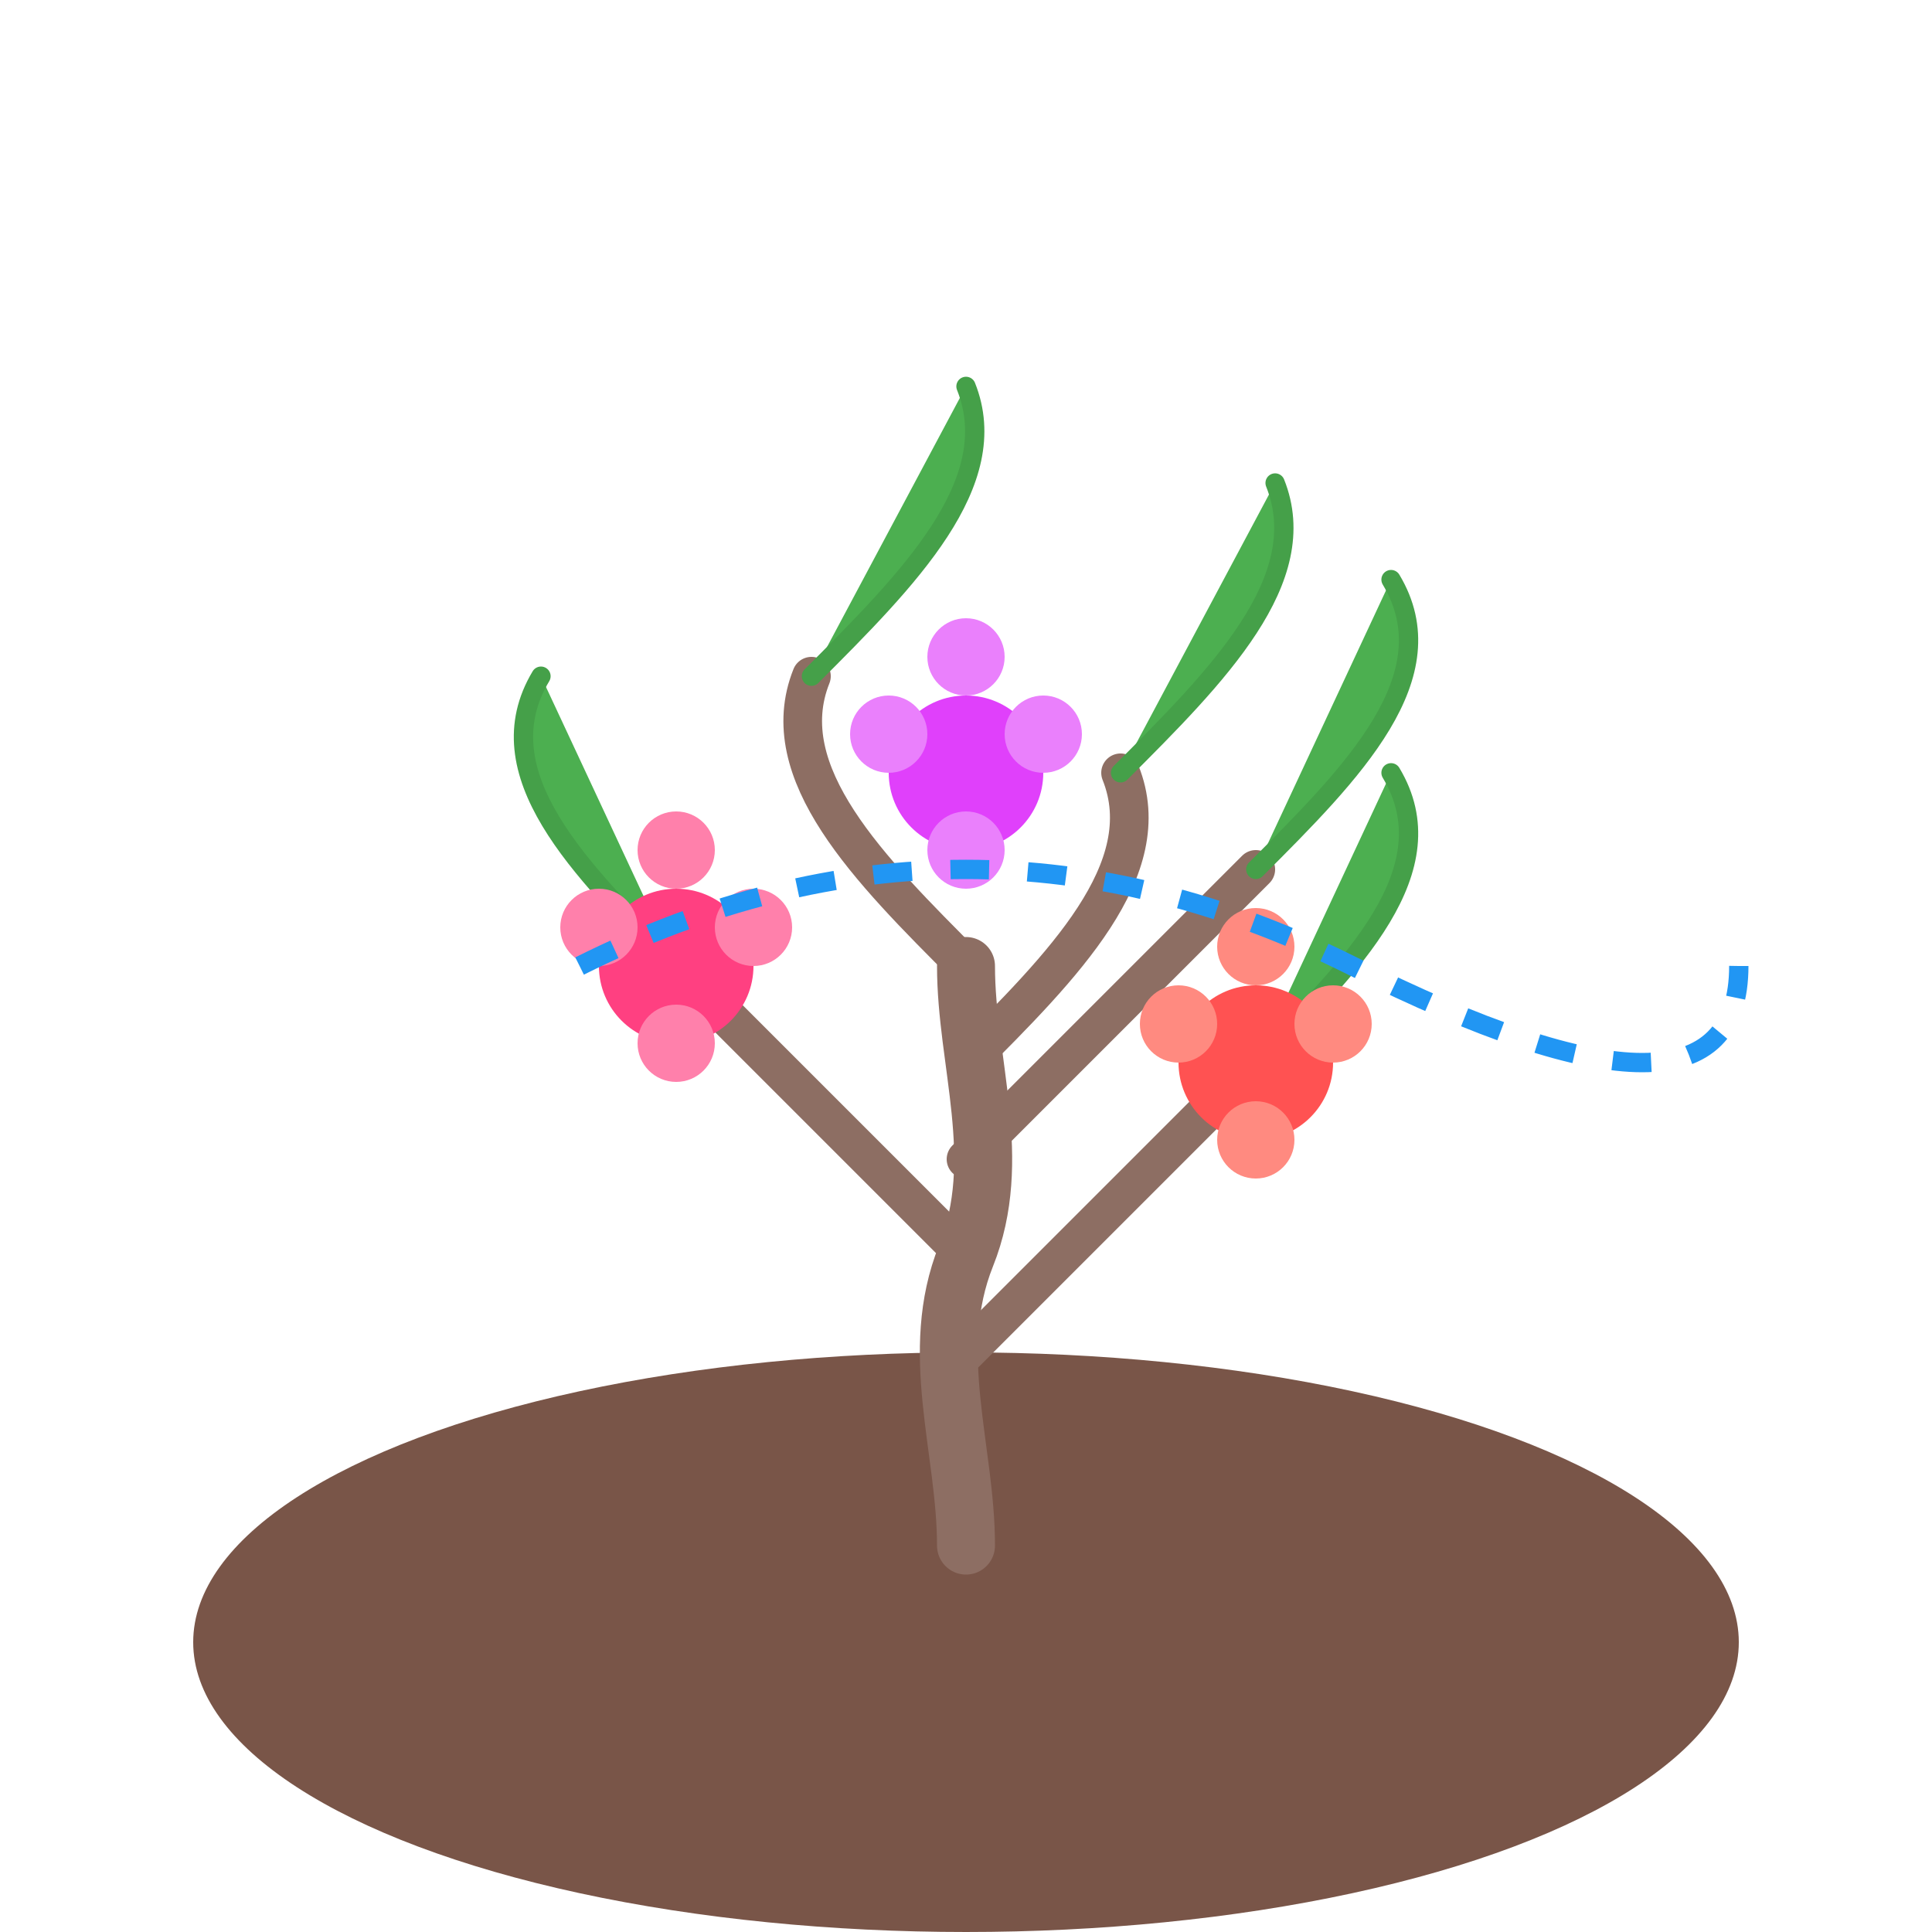 <svg xmlns="http://www.w3.org/2000/svg" viewBox="0 0 100 100" width="100" height="100">
  <!-- 土壤 -->
  <ellipse cx="50" cy="85" rx="40" ry="15" fill="#795548"/>
  
  <!-- 树干 -->
  <path d="M50 80 C50 75, 48 70, 50 65 C52 60, 50 55, 50 50" fill="none" stroke="#8D6E63" stroke-width="3" stroke-linecap="round"/>
  
  <!-- 树枝 -->
  <path d="M50 70 C55 65, 60 60, 65 55" fill="none" stroke="#8D6E63" stroke-width="2" stroke-linecap="round"/>
  <path d="M50 65 C45 60, 40 55, 35 50" fill="none" stroke="#8D6E63" stroke-width="2" stroke-linecap="round"/>
  <path d="M50 60 C55 55, 60 50, 65 45" fill="none" stroke="#8D6E63" stroke-width="2" stroke-linecap="round"/>
  <path d="M50 55 C55 50, 60 45, 58 40" fill="none" stroke="#8D6E63" stroke-width="2" stroke-linecap="round"/>
  <path d="M50 50 C45 45, 40 40, 42 35" fill="none" stroke="#8D6E63" stroke-width="2" stroke-linecap="round"/>
  
  <!-- 叶子 -->
  <path d="M65 55 C70 50, 75 45, 72 40" fill="#4CAF50" stroke="#45A049" stroke-width="1" stroke-linecap="round"/>
  <path d="M35 50 C30 45, 25 40, 28 35" fill="#4CAF50" stroke="#45A049" stroke-width="1" stroke-linecap="round"/>
  <path d="M65 45 C70 40, 75 35, 72 30" fill="#4CAF50" stroke="#45A049" stroke-width="1" stroke-linecap="round"/>
  <path d="M58 40 C63 35, 68 30, 66 25" fill="#4CAF50" stroke="#45A049" stroke-width="1" stroke-linecap="round"/>
  <path d="M42 35 C47 30, 52 25, 50 20" fill="#4CAF50" stroke="#45A049" stroke-width="1" stroke-linecap="round"/>
  
  <!-- 花朵 -->
  <!-- 第一朵花 -->
  <circle cx="65" cy="55" r="4" fill="#FF5252"/>
  <circle cx="69" cy="53" r="2" fill="#FF8A80"/>
  <circle cx="61" cy="53" r="2" fill="#FF8A80"/>
  <circle cx="65" cy="49" r="2" fill="#FF8A80"/>
  <circle cx="65" cy="59" r="2" fill="#FF8A80"/>
  
  <!-- 第二朵花 -->
  <circle cx="35" cy="50" r="4" fill="#FF4081"/>
  <circle cx="39" cy="48" r="2" fill="#FF80AB"/>
  <circle cx="31" cy="48" r="2" fill="#FF80AB"/>
  <circle cx="35" cy="44" r="2" fill="#FF80AB"/>
  <circle cx="35" cy="54" r="2" fill="#FF80AB"/>
  
  <!-- 第三朵花 -->
  <circle cx="50" cy="40" r="4" fill="#E040FB"/>
  <circle cx="54" cy="38" r="2" fill="#EA80FC"/>
  <circle cx="46" cy="38" r="2" fill="#EA80FC"/>
  <circle cx="50" cy="34" r="2" fill="#EA80FC"/>
  <circle cx="50" cy="44" r="2" fill="#EA80FC"/>
  
  <!-- 水滴 -->
  <path d="M30 50 Q50 40, 70 50 T90 50" fill="none" stroke="#2196F3" stroke-width="1" stroke-dasharray="2,2"/>
</svg>